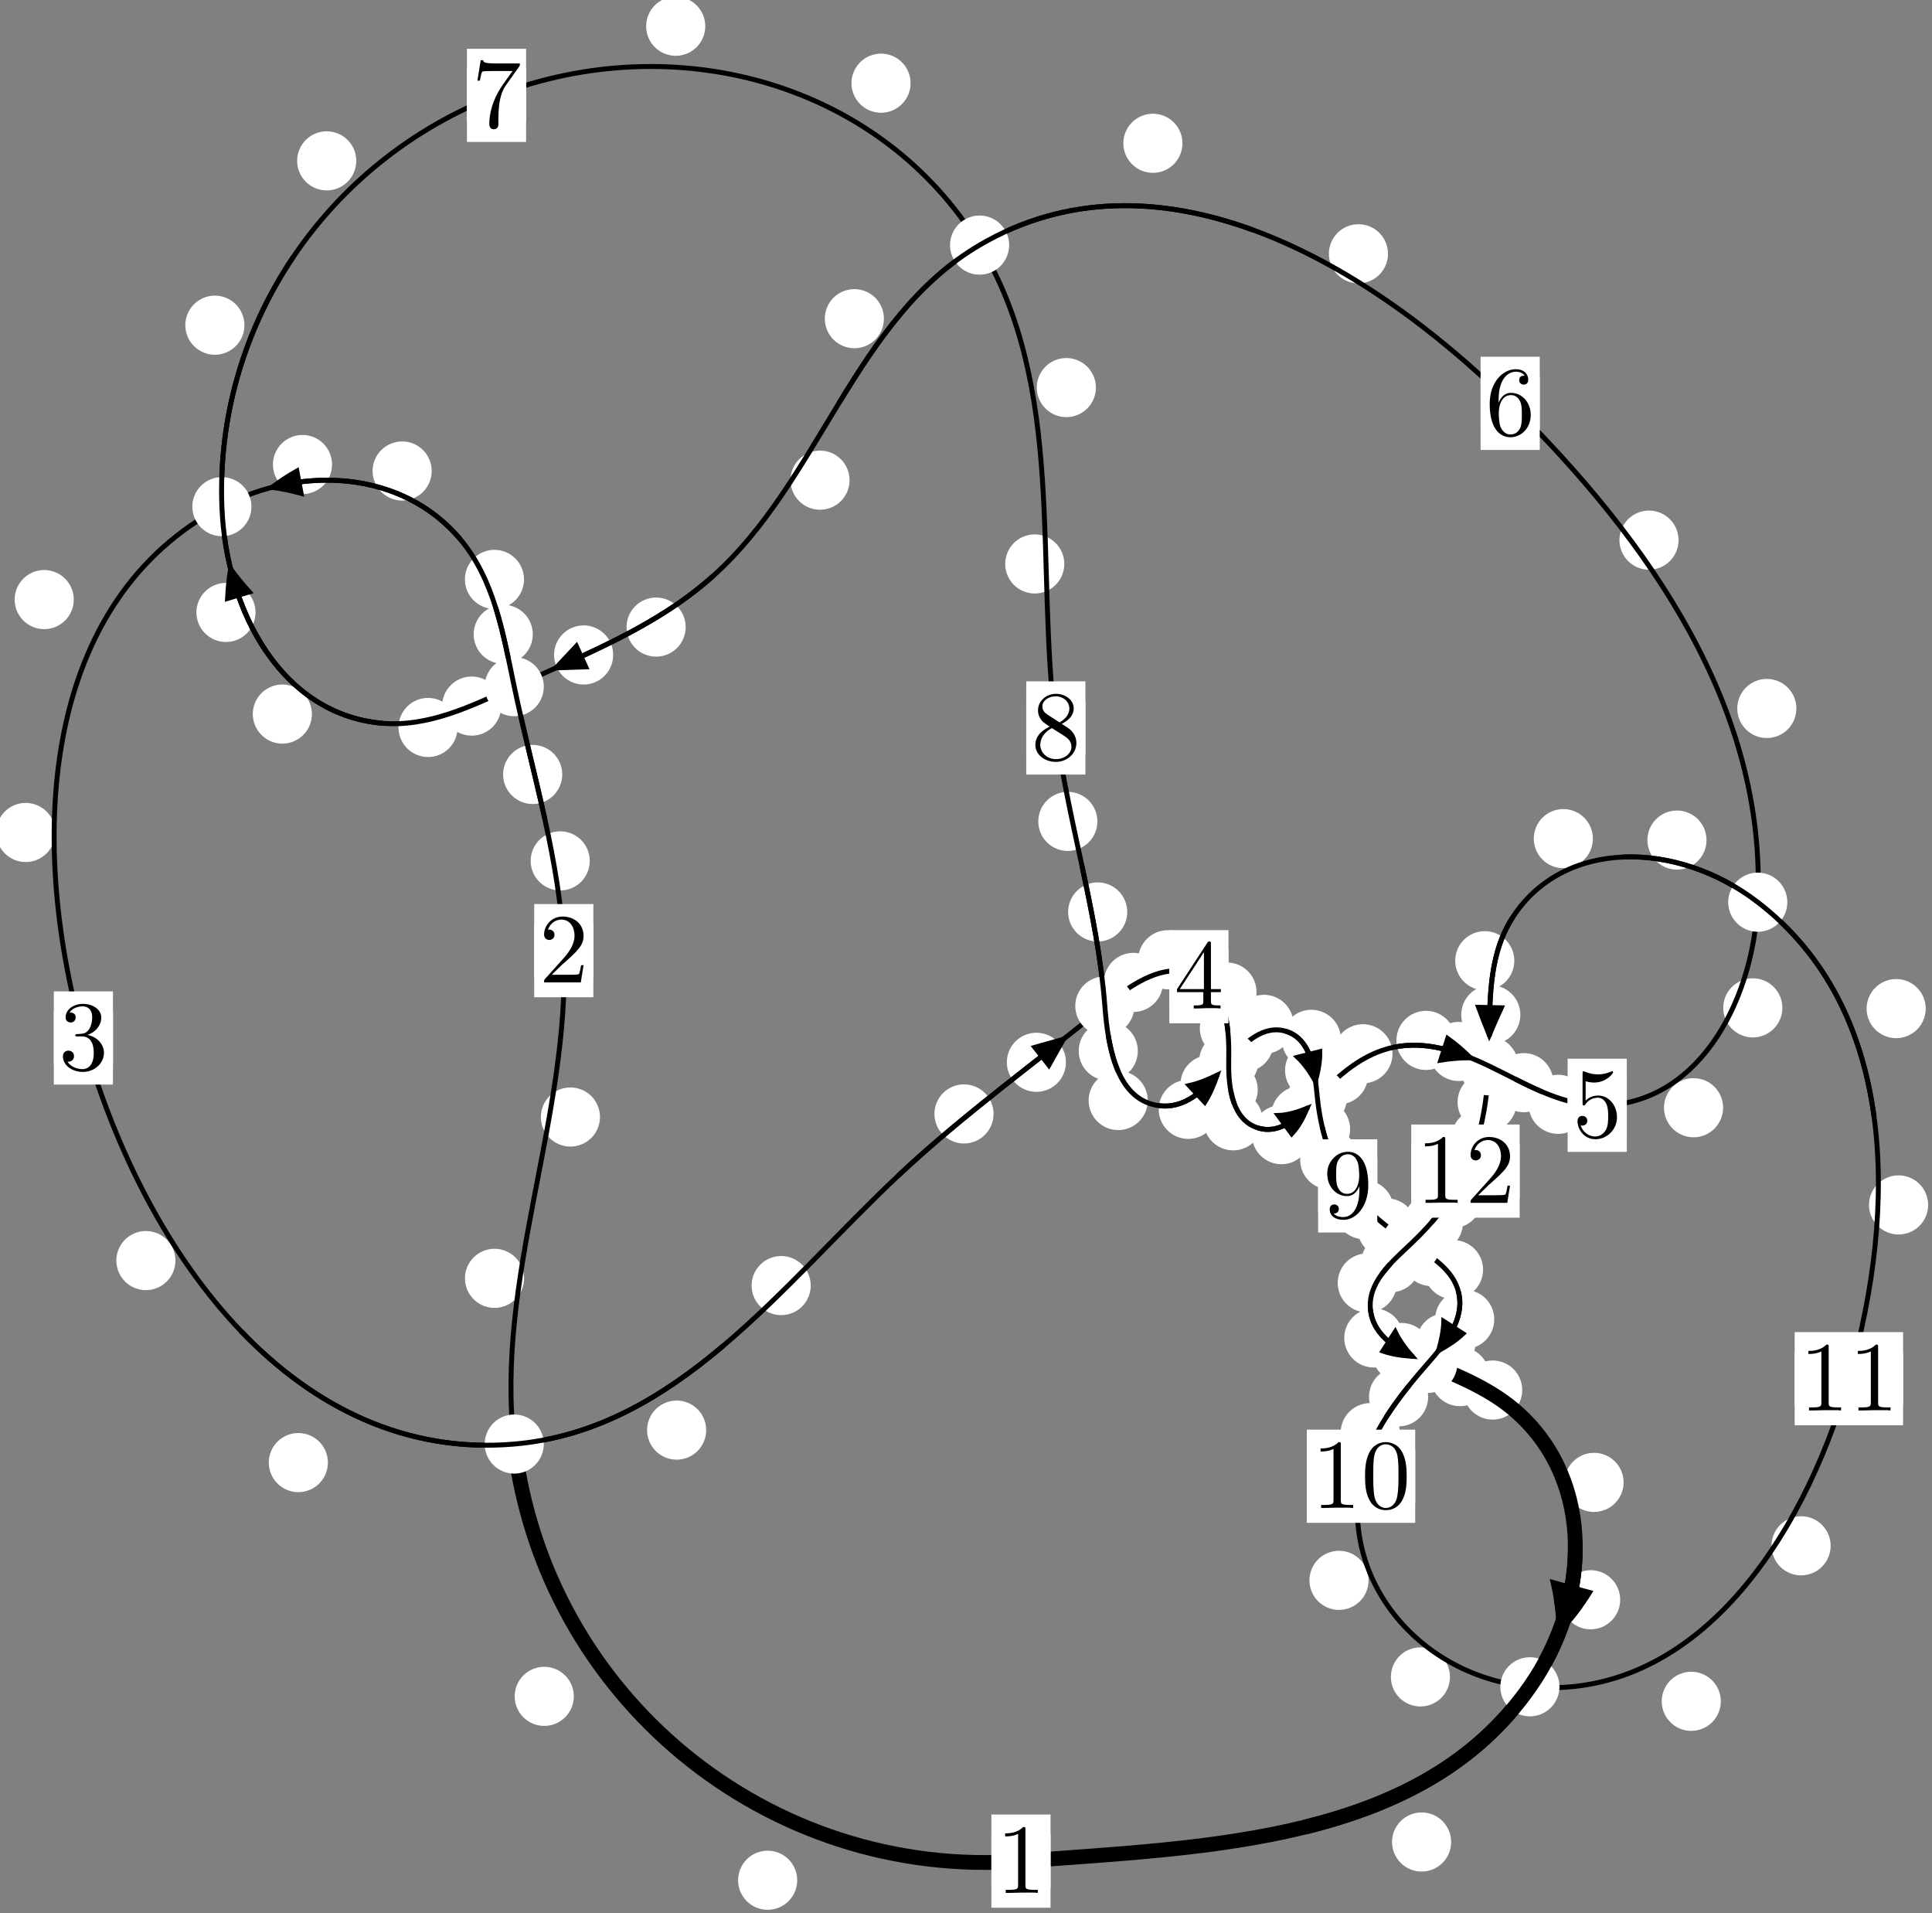<?xml version="1.0"?>
<!-- Created by MetaPost 1.999 on 2021.07.05:2357 -->
<svg version="1.1" xmlns="http://www.w3.org/2000/svg" xmlns:xlink="http://www.w3.org/1999/xlink" width="195.366" height="193.424" viewBox="0 0 195.366 193.424">
<rect x="0" y="0" width="195.366" height="193.424" fill="#808080" stroke="none"/>
<!-- Original BoundingBox: -52.391296 -47.088516 142.974777 146.335724 -->
  <defs>
    <g transform="scale(0.01,0.01)" id="GLYPHcmr10_48">
      <path style="fill-rule: evenodd;" d="M460 -320C460 -400,455 -480,420 -554C374 -650,292 -666,250 -666C190 -666,117 -640,76 -547C44 -478,39 -400,39 -320C39 -245,43 -155,84 -79C127 2,200 22,249 22C303 22,379 1,423 -94C455 -163,460 -241,460 -320M249 -0C210 -0,151 -25,133 -121C122 -181,122 -273,122 -332C122 -396,122 -462,130 -516C149 -635,224 -644,249 -644C282 -644,348 -626,367 -527C377 -471,377 -395,377 -332C377 -257,377 -189,366 -125C351 -30,294 -0,249 -0"></path>
    </g>
    <g transform="scale(0.01,0.01)" id="GLYPHcmr10_49">
      <path style="fill-rule: evenodd;" d="M294 -640C294 -664,294 -666,271 -666C209 -602,121 -602,89 -602L89 -571C109 -571,168 -571,220 -597L220 -79C220 -43,217 -31,127 -31L95 -31L95 -0L257 -0L130 -3L217 -3L257 -3L297 -3L384 -3L419 -0L419 -31L387 -31C297 -31,294 -42,294 -79"></path>
    </g>
    <g transform="scale(0.01,0.01)" id="GLYPHcmr10_50">
      <path style="fill-rule: evenodd;" d="M127 -77L233 -180C389 -318,449 -372,449 -472C449 -586,359 -666,237 -666C124 -666,50 -574,50 -485C50 -429,100 -429,103 -429C120 -429,155 -441,155 -482C155 -508,137 -534,102 -534C94 -534,92 -534,89 -533C112 -598,166 -635,224 -635C315 -635,358 -554,358 -472C358 -392,308 -313,253 -251L61 -37C50 -26,50 -24,50 -0L421 -0L449 -174L424 -174C419 -144,412 -100,402 -85C395 -77,329 -77,307 -77"></path>
    </g>
    <g transform="scale(0.01,0.01)" id="GLYPHcmr10_51">
      <path style="fill-rule: evenodd;" d="M290 -352C372 -379,430 -449,430 -528C430 -610,342 -666,246 -666C145 -666,69 -606,69 -530C69 -497,91 -478,120 -478C151 -478,171 -500,171 -529C171 -579,124 -579,109 -579C140 -628,206 -641,242 -641C283 -641,338 -619,338 -529C338 -517,336 -459,310 -415C280 -367,246 -364,221 -363C213 -362,189 -360,182 -360C174 -359,167 -358,167 -348C167 -337,174 -337,191 -337L235 -337C317 -337,354 -269,354 -171C354 -35,285 -6,241 -6C198 -6,123 -23,88 -82C123 -77,154 -99,154 -137C154 -173,127 -193,98 -193C74 -193,42 -179,42 -135C42 -44,135 22,244 22C366 22,457 -69,457 -171C457 -253,394 -331,290 -352"></path>
    </g>
    <g transform="scale(0.01,0.01)" id="GLYPHcmr10_52">
      <path style="fill-rule: evenodd;" d="M294 -165L294 -78C294 -42,292 -31,218 -31L197 -31L197 -0L332 -0L238 -3L290 -3L332 -3L374 -3L427 -3L468 -0L468 -31L447 -31C373 -31,371 -42,371 -78L371 -165L471 -165L471 -196L371 -196L371 -651C371 -671,371 -677,355 -677C346 -677,343 -677,335 -665L28 -196L28 -165M300 -196L56 -196L300 -569"></path>
    </g>
    <g transform="scale(0.01,0.01)" id="GLYPHcmr10_53">
      <path style="fill-rule: evenodd;" d="M449 -201C449 -320,367 -420,259 -420C211 -420,168 -404,132 -369L132 -564C152 -558,185 -551,217 -551C340 -551,410 -642,410 -655C410 -661,407 -666,400 -666C399 -666,397 -666,392 -663C372 -654,323 -634,256 -634C216 -634,170 -641,123 -662C115 -665,113 -665,111 -665C101 -665,101 -657,101 -641L101 -345C101 -327,101 -319,115 -319C122 -319,124 -322,128 -328C139 -344,176 -398,257 -398C309 -398,334 -352,342 -334C358 -297,360 -258,360 -208C360 -173,360 -113,336 -71C312 -32,275 -6,229 -6C156 -6,99 -59,82 -118C85 -117,88 -116,99 -116C132 -116,149 -141,149 -165C149 -189,132 -214,99 -214C85 -214,50 -207,50 -161C50 -75,119 22,231 22C347 22,449 -74,449 -201"></path>
    </g>
    <g transform="scale(0.01,0.01)" id="GLYPHcmr10_54">
      <path style="fill-rule: evenodd;" d="M132 -328L132 -352C132 -605,256 -641,307 -641C331 -641,373 -635,395 -601C380 -601,340 -601,340 -556C340 -525,364 -510,386 -510C402 -510,432 -519,432 -558C432 -618,388 -666,305 -666C177 -666,42 -537,42 -316C42 -49,158 22,251 22C362 22,457 -72,457 -204C457 -331,368 -427,257 -427C189 -427,152 -376,132 -328M251 -6C188 -6,158 -66,152 -81C134 -128,134 -208,134 -226C134 -304,166 -404,256 -404C272 -404,318 -404,349 -342C367 -305,367 -254,367 -205C367 -157,367 -107,350 -71C320 -11,274 -6,251 -6"></path>
    </g>
    <g transform="scale(0.01,0.01)" id="GLYPHcmr10_55">
      <path style="fill-rule: evenodd;" d="M476 -609C485 -621,485 -623,485 -644L242 -644C120 -644,118 -657,114 -676L89 -676L56 -470L81 -470C84 -486,93 -549,106 -561C113 -567,191 -567,204 -567L411 -567C400 -551,321 -442,299 -409C209 -274,176 -135,176 -33C176 -23,176 22,222 22C268 22,268 -23,268 -33L268 -84C268 -139,271 -194,279 -248C283 -271,297 -357,341 -419"></path>
    </g>
    <g transform="scale(0.01,0.01)" id="GLYPHcmr10_56">
      <path style="fill-rule: evenodd;" d="M163 -457C117 -487,113 -521,113 -538C113 -599,178 -641,249 -641C322 -641,386 -589,386 -517C386 -460,347 -412,287 -377M309 -362C381 -399,430 -451,430 -517C430 -609,341 -666,250 -666C150 -666,69 -592,69 -499C69 -481,71 -436,113 -389C124 -377,161 -352,186 -335C128 -306,42 -250,42 -151C42 -45,144 22,249 22C362 22,457 -61,457 -168C457 -204,446 -249,408 -291C389 -312,373 -322,309 -362M209 -320L332 -242C360 -223,407 -193,407 -132C407 -58,332 -6,250 -6C164 -6,92 -68,92 -151C92 -209,124 -273,209 -320"></path>
    </g>
    <g transform="scale(0.01,0.01)" id="GLYPHcmr10_57">
      <path style="fill-rule: evenodd;" d="M367 -318L367 -286C367 -52,263 -6,205 -6C188 -6,134 -8,107 -42C151 -42,159 -71,159 -88C159 -119,135 -134,113 -134C97 -134,67 -125,67 -86C67 -19,121 22,206 22C335 22,457 -114,457 -329C457 -598,342 -666,253 -666C198 -666,149 -648,106 -603C65 -558,42 -516,42 -441C42 -316,130 -218,242 -218C303 -218,344 -260,367 -318M243 -241C227 -241,181 -241,150 -304C132 -341,132 -391,132 -440C132 -494,132 -541,153 -578C180 -628,218 -641,253 -641C299 -641,332 -607,349 -562C361 -530,365 -467,365 -421C365 -338,331 -241,243 -241"></path>
    </g>
  </defs>
  <path d="M80.615 190.1C80.615 189.307,80.3 188.547,79.74 187.986C79.179 187.426,78.419 187.111,77.626 187.111C76.834 187.111,76.074 187.426,75.513 187.986C74.953 188.547,74.638 189.307,74.638 190.1C74.638 190.892,74.953 191.653,75.513 192.213C76.074 192.774,76.834 193.089,77.626 193.089C78.419 193.089,79.179 192.774,79.74 192.213C80.3 191.653,80.615 190.892,80.615 190.1Z" style="fill: rgb(100%,100%,100%);stroke: none;"></path>
  <path d="M106.231 188.169C106.231 187.376,105.917 186.616,105.356 186.055C104.796 185.495,104.035 185.18,103.243 185.18C102.45 185.18,101.69 185.495,101.129 186.055C100.569 186.616,100.254 187.376,100.254 188.169C100.254 188.961,100.569 189.721,101.129 190.282C101.69 190.842,102.45 191.157,103.243 191.157C104.035 191.157,104.796 190.842,105.356 190.282C105.917 189.721,106.231 188.961,106.231 188.169Z" style="fill: rgb(100%,100%,100%);stroke: none;"></path>
  <path d="M52.995 129.245C52.995 128.452,52.68 127.692,52.12 127.132C51.559 126.571,50.799 126.256,50.006 126.256C49.214 126.256,48.454 126.571,47.893 127.132C47.333 127.692,47.018 128.452,47.018 129.245C47.018 130.038,47.333 130.798,47.893 131.358C48.454 131.919,49.214 132.234,50.006 132.234C50.799 132.234,51.559 131.919,52.12 131.358C52.68 130.798,52.995 130.038,52.995 129.245Z" style="fill: rgb(100%,100%,100%);stroke: none;"></path>
  <path d="M58.024 171.509C58.024 170.716,57.709 169.956,57.148 169.396C56.588 168.835,55.828 168.52,55.035 168.52C54.242 168.52,53.482 168.835,52.922 169.396C52.361 169.956,52.046 170.716,52.046 171.509C52.046 172.302,52.361 173.062,52.922 173.622C53.482 174.183,54.242 174.498,55.035 174.498C55.828 174.498,56.588 174.183,57.148 173.622C57.709 173.062,58.024 172.302,58.024 171.509Z" style="fill: rgb(100%,100%,100%);stroke: none;"></path>
  <path d="M59.638 87.04C59.638 86.247,59.323 85.487,58.763 84.926C58.202 84.366,57.442 84.051,56.649 84.051C55.857 84.051,55.097 84.366,54.536 84.926C53.976 85.487,53.661 86.247,53.661 87.04C53.661 87.832,53.976 88.593,54.536 89.153C55.097 89.714,55.857 90.029,56.649 90.029C57.442 90.029,58.202 89.714,58.763 89.153C59.323 88.593,59.638 87.832,59.638 87.04Z" style="fill: rgb(100%,100%,100%);stroke: none;"></path>
  <path d="M60.67 112.935C60.67 112.143,60.355 111.383,59.795 110.822C59.234 110.262,58.474 109.947,57.682 109.947C56.889 109.947,56.129 110.262,55.568 110.822C55.008 111.383,54.693 112.143,54.693 112.935C54.693 113.728,55.008 114.488,55.568 115.049C56.129 115.609,56.889 115.924,57.682 115.924C58.474 115.924,59.234 115.609,59.795 115.049C60.355 114.488,60.67 113.728,60.67 112.935Z" style="fill: rgb(100%,100%,100%);stroke: none;"></path>
  <path d="M53.876 64.13C53.876 63.337,53.562 62.577,53.001 62.017C52.441 61.456,51.68 61.141,50.888 61.141C50.095 61.141,49.335 61.456,48.774 62.017C48.214 62.577,47.899 63.337,47.899 64.13C47.899 64.923,48.214 65.683,48.774 66.243C49.335 66.804,50.095 67.119,50.888 67.119C51.68 67.119,52.441 66.804,53.001 66.243C53.562 65.683,53.876 64.923,53.876 64.13Z" style="fill: rgb(100%,100%,100%);stroke: none;"></path>
  <path d="M56.854 78.302C56.854 77.509,56.539 76.749,55.978 76.188C55.418 75.628,54.658 75.313,53.865 75.313C53.072 75.313,52.312 75.628,51.752 76.188C51.191 76.749,50.876 77.509,50.876 78.302C50.876 79.094,51.191 79.855,51.752 80.415C52.312 80.976,53.072 81.291,53.865 81.291C54.658 81.291,55.418 80.976,55.978 80.415C56.539 79.855,56.854 79.094,56.854 78.302Z" style="fill: rgb(100%,100%,100%);stroke: none;"></path>
  <path d="M43.654 47.62C43.654 46.827,43.339 46.067,42.779 45.506C42.218 44.946,41.458 44.631,40.665 44.631C39.873 44.631,39.112 44.946,38.552 45.506C37.991 46.067,37.676 46.827,37.676 47.62C37.676 48.412,37.991 49.173,38.552 49.733C39.112 50.294,39.873 50.609,40.665 50.609C41.458 50.609,42.218 50.294,42.779 49.733C43.339 49.173,43.654 48.412,43.654 47.62Z" style="fill: rgb(100%,100%,100%);stroke: none;"></path>
  <path d="M52.988 58.578C52.988 57.786,52.673 57.026,52.113 56.465C51.552 55.905,50.792 55.59,49.999 55.59C49.207 55.59,48.446 55.905,47.886 56.465C47.325 57.026,47.011 57.786,47.011 58.578C47.011 59.371,47.325 60.131,47.886 60.692C48.446 61.252,49.207 61.567,49.999 61.567C50.792 61.567,51.552 61.252,52.113 60.692C52.673 60.131,52.988 59.371,52.988 58.578Z" style="fill: rgb(100%,100%,100%);stroke: none;"></path>
  <path d="M7.459 60.621C7.459 59.828,7.144 59.068,6.584 58.508C6.023 57.947,5.263 57.632,4.47 57.632C3.678 57.632,2.918 57.947,2.357 58.508C1.797 59.068,1.482 59.828,1.482 60.621C1.482 61.414,1.797 62.174,2.357 62.734C2.918 63.295,3.678 63.61,4.47 63.61C5.263 63.61,6.023 63.295,6.584 62.734C7.144 62.174,7.459 61.414,7.459 60.621Z" style="fill: rgb(100%,100%,100%);stroke: none;"></path>
  <path d="M33.577 46.964C33.577 46.172,33.262 45.412,32.702 44.851C32.142 44.291,31.381 43.976,30.589 43.976C29.796 43.976,29.036 44.291,28.475 44.851C27.915 45.412,27.6 46.172,27.6 46.964C27.6 47.757,27.915 48.517,28.475 49.078C29.036 49.638,29.796 49.953,30.589 49.953C31.381 49.953,32.142 49.638,32.702 49.078C33.262 48.517,33.577 47.757,33.577 46.964Z" style="fill: rgb(100%,100%,100%);stroke: none;"></path>
  <path d="M17.742 127.449C17.742 126.656,17.427 125.896,16.867 125.336C16.306 124.775,15.546 124.46,14.754 124.46C13.961 124.46,13.201 124.775,12.64 125.336C12.08 125.896,11.765 126.656,11.765 127.449C11.765 128.242,12.08 129.002,12.64 129.562C13.201 130.123,13.961 130.438,14.754 130.438C15.546 130.438,16.306 130.123,16.867 129.562C17.427 129.002,17.742 128.242,17.742 127.449Z" style="fill: rgb(100%,100%,100%);stroke: none;"></path>
  <path d="M5.586 84.167C5.586 83.374,5.271 82.614,4.711 82.054C4.15 81.493,3.39 81.178,2.597 81.178C1.805 81.178,1.045 81.493,0.484 82.054C-0.076 82.614,-0.391 83.374,-0.391 84.167C-0.391 84.96,-0.076 85.72,0.484 86.28C1.045 86.841,1.805 87.156,2.597 87.156C3.39 87.156,4.15 86.841,4.711 86.28C5.271 85.72,5.586 84.96,5.586 84.167Z" style="fill: rgb(100%,100%,100%);stroke: none;"></path>
  <path d="M71.411 144.59C71.411 143.798,71.096 143.038,70.536 142.477C69.975 141.917,69.215 141.602,68.423 141.602C67.63 141.602,66.87 141.917,66.309 142.477C65.749 143.038,65.434 143.798,65.434 144.59C65.434 145.383,65.749 146.143,66.309 146.704C66.87 147.264,67.63 147.579,68.423 147.579C69.215 147.579,69.975 147.264,70.536 146.704C71.096 146.143,71.411 145.383,71.411 144.59Z" style="fill: rgb(100%,100%,100%);stroke: none;"></path>
  <path d="M33.157 147.874C33.157 147.081,32.842 146.321,32.282 145.76C31.721 145.2,30.961 144.885,30.168 144.885C29.376 144.885,28.615 145.2,28.055 145.76C27.494 146.321,27.18 147.081,27.18 147.874C27.18 148.666,27.494 149.427,28.055 149.987C28.615 150.548,29.376 150.863,30.168 150.863C30.961 150.863,31.721 150.548,32.282 149.987C32.842 149.427,33.157 148.666,33.157 147.874Z" style="fill: rgb(100%,100%,100%);stroke: none;"></path>
  <path d="M100.469 112.622C100.469 111.829,100.154 111.069,99.594 110.509C99.033 109.948,98.273 109.633,97.48 109.633C96.688 109.633,95.928 109.948,95.367 110.509C94.807 111.069,94.492 111.829,94.492 112.622C94.492 113.415,94.807 114.175,95.367 114.735C95.928 115.296,96.688 115.611,97.48 115.611C98.273 115.611,99.033 115.296,99.594 114.735C100.154 114.175,100.469 113.415,100.469 112.622Z" style="fill: rgb(100%,100%,100%);stroke: none;"></path>
  <path d="M81.981 129.977C81.981 129.185,81.666 128.424,81.105 127.864C80.545 127.304,79.785 126.989,78.992 126.989C78.199 126.989,77.439 127.304,76.879 127.864C76.318 128.424,76.003 129.185,76.003 129.977C76.003 130.77,76.318 131.53,76.879 132.091C77.439 132.651,78.199 132.966,78.992 132.966C79.785 132.966,80.545 132.651,81.105 132.091C81.666 131.53,81.981 130.77,81.981 129.977Z" style="fill: rgb(100%,100%,100%);stroke: none;"></path>
  <path d="M117.604 99.323C117.604 98.531,117.29 97.771,116.729 97.21C116.169 96.65,115.408 96.335,114.616 96.335C113.823 96.335,113.063 96.65,112.502 97.21C111.942 97.771,111.627 98.531,111.627 99.323C111.627 100.116,111.942 100.876,112.502 101.437C113.063 101.997,113.823 102.312,114.616 102.312C115.408 102.312,116.169 101.997,116.729 101.437C117.29 100.876,117.604 100.116,117.604 99.323Z" style="fill: rgb(100%,100%,100%);stroke: none;"></path>
  <path d="M107.79 107.402C107.79 106.61,107.475 105.85,106.915 105.289C106.354 104.729,105.594 104.414,104.801 104.414C104.009 104.414,103.248 104.729,102.688 105.289C102.127 105.85,101.813 106.61,101.813 107.402C101.813 108.195,102.127 108.955,102.688 109.516C103.248 110.076,104.009 110.391,104.801 110.391C105.594 110.391,106.354 110.076,106.915 109.516C107.475 108.955,107.79 108.195,107.79 107.402Z" style="fill: rgb(100%,100%,100%);stroke: none;"></path>
  <path d="M127.063 100.302C127.063 99.509,126.748 98.749,126.187 98.188C125.627 97.628,124.867 97.313,124.074 97.313C123.281 97.313,122.521 97.628,121.961 98.188C121.4 98.749,121.085 99.509,121.085 100.302C121.085 101.094,121.4 101.854,121.961 102.415C122.521 102.975,123.281 103.29,124.074 103.29C124.867 103.29,125.627 102.975,126.187 102.415C126.748 101.854,127.063 101.094,127.063 100.302Z" style="fill: rgb(100%,100%,100%);stroke: none;"></path>
  <path d="M121.078 97.035C121.078 96.242,120.763 95.482,120.202 94.921C119.642 94.361,118.882 94.046,118.089 94.046C117.296 94.046,116.536 94.361,115.976 94.921C115.415 95.482,115.1 96.242,115.1 97.035C115.1 97.827,115.415 98.587,115.976 99.148C116.536 99.708,117.296 100.023,118.089 100.023C118.882 100.023,119.642 99.708,120.202 99.148C120.763 98.587,121.078 97.827,121.078 97.035Z" style="fill: rgb(100%,100%,100%);stroke: none;"></path>
  <path d="M127.183 110.178C127.183 109.385,126.868 108.625,126.307 108.065C125.747 107.504,124.987 107.189,124.194 107.189C123.401 107.189,122.641 107.504,122.081 108.065C121.52 108.625,121.205 109.385,121.205 110.178C121.205 110.971,121.52 111.731,122.081 112.291C122.641 112.852,123.401 113.167,124.194 113.167C124.987 113.167,125.747 112.852,126.307 112.291C126.868 111.731,127.183 110.971,127.183 110.178Z" style="fill: rgb(100%,100%,100%);stroke: none;"></path>
  <path d="M127.303 103.971C127.303 103.178,126.988 102.418,126.428 101.858C125.867 101.297,125.107 100.982,124.315 100.982C123.522 100.982,122.762 101.297,122.201 101.858C121.641 102.418,121.326 103.178,121.326 103.971C121.326 104.764,121.641 105.524,122.201 106.084C122.762 106.645,123.522 106.96,124.315 106.96C125.107 106.96,125.867 106.645,126.428 106.084C126.988 105.524,127.303 104.764,127.303 103.971Z" style="fill: rgb(100%,100%,100%);stroke: none;"></path>
  <path d="M132.566 114.72C132.566 113.927,132.251 113.167,131.691 112.606C131.13 112.046,130.37 111.731,129.577 111.731C128.785 111.731,128.025 112.046,127.464 112.606C126.904 113.167,126.589 113.927,126.589 114.72C126.589 115.512,126.904 116.273,127.464 116.833C128.025 117.393,128.785 117.708,129.577 117.708C130.37 117.708,131.13 117.393,131.691 116.833C132.251 116.273,132.566 115.512,132.566 114.72Z" style="fill: rgb(100%,100%,100%);stroke: none;"></path>
  <path d="M127.687 113.319C127.687 112.526,127.372 111.766,126.812 111.206C126.251 110.645,125.491 110.33,124.698 110.33C123.906 110.33,123.146 110.645,122.585 111.206C122.025 111.766,121.71 112.526,121.71 113.319C121.71 114.112,122.025 114.872,122.585 115.432C123.146 115.993,123.906 116.308,124.698 116.308C125.491 116.308,126.251 115.993,126.812 115.432C127.372 114.872,127.687 114.112,127.687 113.319Z" style="fill: rgb(100%,100%,100%);stroke: none;"></path>
  <path d="M138.348 108.672C138.348 107.88,138.033 107.12,137.473 106.559C136.912 105.999,136.152 105.684,135.36 105.684C134.567 105.684,133.807 105.999,133.246 106.559C132.686 107.12,132.371 107.88,132.371 108.672C132.371 109.465,132.686 110.225,133.246 110.786C133.807 111.346,134.567 111.661,135.36 111.661C136.152 111.661,136.912 111.346,137.473 110.786C138.033 110.225,138.348 109.465,138.348 108.672Z" style="fill: rgb(100%,100%,100%);stroke: none;"></path>
  <path d="M134.522 112.79C134.522 111.997,134.207 111.237,133.647 110.676C133.087 110.116,132.326 109.801,131.534 109.801C130.741 109.801,129.981 110.116,129.42 110.676C128.86 111.237,128.545 111.997,128.545 112.79C128.545 113.582,128.86 114.342,129.42 114.903C129.981 115.463,130.741 115.778,131.534 115.778C132.326 115.778,133.087 115.463,133.647 114.903C134.207 114.342,134.522 113.582,134.522 112.79Z" style="fill: rgb(100%,100%,100%);stroke: none;"></path>
  <path d="M147.185 105.189C147.185 104.396,146.87 103.636,146.31 103.076C145.749 102.515,144.989 102.2,144.196 102.2C143.404 102.2,142.643 102.515,142.083 103.076C141.523 103.636,141.208 104.396,141.208 105.189C141.208 105.982,141.523 106.742,142.083 107.302C142.643 107.863,143.404 108.178,144.196 108.178C144.989 108.178,145.749 107.863,146.31 107.302C146.87 106.742,147.185 105.982,147.185 105.189Z" style="fill: rgb(100%,100%,100%);stroke: none;"></path>
  <path d="M140.81 106.54C140.81 105.748,140.495 104.988,139.934 104.427C139.374 103.867,138.614 103.552,137.821 103.552C137.028 103.552,136.268 103.867,135.708 104.427C135.147 104.988,134.832 105.748,134.832 106.54C134.832 107.333,135.147 108.093,135.708 108.654C136.268 109.214,137.028 109.529,137.821 109.529C138.614 109.529,139.374 109.214,139.934 108.654C140.495 108.093,140.81 107.333,140.81 106.54Z" style="fill: rgb(100%,100%,100%);stroke: none;"></path>
  <path d="M157.078 109.462C157.078 108.669,156.763 107.909,156.203 107.349C155.643 106.788,154.882 106.473,154.09 106.473C153.297 106.473,152.537 106.788,151.976 107.349C151.416 107.909,151.101 108.669,151.101 109.462C151.101 110.255,151.416 111.015,151.976 111.575C152.537 112.136,153.297 112.451,154.09 112.451C154.882 112.451,155.643 112.136,156.203 111.575C156.763 111.015,157.078 110.255,157.078 109.462Z" style="fill: rgb(100%,100%,100%);stroke: none;"></path>
  <path d="M150.49 106.308C150.49 105.515,150.175 104.755,149.614 104.194C149.054 103.634,148.294 103.319,147.501 103.319C146.708 103.319,145.948 103.634,145.388 104.194C144.827 104.755,144.512 105.515,144.512 106.308C144.512 107.1,144.827 107.861,145.388 108.421C145.948 108.981,146.708 109.296,147.501 109.296C148.294 109.296,149.054 108.981,149.614 108.421C150.175 107.861,150.49 107.1,150.49 106.308Z" style="fill: rgb(100%,100%,100%);stroke: none;"></path>
  <path d="M174.243 111.996C174.243 111.204,173.928 110.443,173.368 109.883C172.807 109.322,172.047 109.007,171.255 109.007C170.462 109.007,169.702 109.322,169.141 109.883C168.581 110.443,168.266 111.204,168.266 111.996C168.266 112.789,168.581 113.549,169.141 114.11C169.702 114.67,170.462 114.985,171.255 114.985C172.047 114.985,172.807 114.67,173.368 114.11C173.928 113.549,174.243 112.789,174.243 111.996Z" style="fill: rgb(100%,100%,100%);stroke: none;"></path>
  <path d="M160.544 111.652C160.544 110.86,160.23 110.1,159.669 109.539C159.109 108.979,158.348 108.664,157.556 108.664C156.763 108.664,156.003 108.979,155.442 109.539C154.882 110.1,154.567 110.86,154.567 111.652C154.567 112.445,154.882 113.205,155.442 113.766C156.003 114.326,156.763 114.641,157.556 114.641C158.348 114.641,159.109 114.326,159.669 113.766C160.23 113.205,160.544 112.445,160.544 111.652Z" style="fill: rgb(100%,100%,100%);stroke: none;"></path>
  <path d="M181.652 71.63C181.652 70.837,181.337 70.077,180.777 69.516C180.216 68.956,179.456 68.641,178.664 68.641C177.871 68.641,177.111 68.956,176.55 69.516C175.99 70.077,175.675 70.837,175.675 71.63C175.675 72.423,175.99 73.183,176.55 73.743C177.111 74.304,177.871 74.619,178.664 74.619C179.456 74.619,180.216 74.304,180.777 73.743C181.337 73.183,181.652 72.423,181.652 71.63Z" style="fill: rgb(100%,100%,100%);stroke: none;"></path>
  <path d="M180.236 101.899C180.236 101.106,179.921 100.346,179.36 99.786C178.8 99.225,178.04 98.91,177.247 98.91C176.454 98.91,175.694 99.225,175.134 99.786C174.573 100.346,174.258 101.106,174.258 101.899C174.258 102.692,174.573 103.452,175.134 104.012C175.694 104.573,176.454 104.888,177.247 104.888C178.04 104.888,178.8 104.573,179.36 104.012C179.921 103.452,180.236 102.692,180.236 101.899Z" style="fill: rgb(100%,100%,100%);stroke: none;"></path>
  <path d="M140.355 25.659C140.355 24.866,140.04 24.106,139.48 23.546C138.92 22.985,138.159 22.67,137.367 22.67C136.574 22.67,135.814 22.985,135.253 23.546C134.693 24.106,134.378 24.866,134.378 25.659C134.378 26.452,134.693 27.212,135.253 27.772C135.814 28.333,136.574 28.648,137.367 28.648C138.159 28.648,138.92 28.333,139.48 27.772C140.04 27.212,140.355 26.452,140.355 25.659Z" style="fill: rgb(100%,100%,100%);stroke: none;"></path>
  <path d="M169.737 54.61C169.737 53.818,169.422 53.057,168.861 52.497C168.301 51.936,167.541 51.621,166.748 51.621C165.955 51.621,165.195 51.936,164.635 52.497C164.074 53.057,163.759 53.818,163.759 54.61C163.759 55.403,164.074 56.163,164.635 56.724C165.195 57.284,165.955 57.599,166.748 57.599C167.541 57.599,168.301 57.284,168.861 56.724C169.422 56.163,169.737 55.403,169.737 54.61Z" style="fill: rgb(100%,100%,100%);stroke: none;"></path>
  <path d="M89.382 32.22C89.382 31.427,89.067 30.667,88.507 30.106C87.946 29.546,87.186 29.231,86.393 29.231C85.601 29.231,84.841 29.546,84.28 30.106C83.72 30.667,83.405 31.427,83.405 32.22C83.405 33.012,83.72 33.773,84.28 34.333C84.841 34.894,85.601 35.208,86.393 35.208C87.186 35.208,87.946 34.894,88.507 34.333C89.067 33.773,89.382 33.012,89.382 32.22Z" style="fill: rgb(100%,100%,100%);stroke: none;"></path>
  <path d="M119.571 14.487C119.571 13.694,119.257 12.934,118.696 12.374C118.136 11.813,117.375 11.498,116.583 11.498C115.79 11.498,115.03 11.813,114.469 12.374C113.909 12.934,113.594 13.694,113.594 14.487C113.594 15.28,113.909 16.04,114.469 16.6C115.03 17.161,115.79 17.476,116.583 17.476C117.375 17.476,118.136 17.161,118.696 16.6C119.257 16.04,119.571 15.28,119.571 14.487Z" style="fill: rgb(100%,100%,100%);stroke: none;"></path>
  <path d="M69.336 63.401C69.336 62.609,69.021 61.848,68.46 61.288C67.9 60.728,67.14 60.413,66.347 60.413C65.554 60.413,64.794 60.728,64.234 61.288C63.673 61.848,63.358 62.609,63.358 63.401C63.358 64.194,63.673 64.954,64.234 65.515C64.794 66.075,65.554 66.39,66.347 66.39C67.14 66.39,67.9 66.075,68.46 65.515C69.021 64.954,69.336 64.194,69.336 63.401Z" style="fill: rgb(100%,100%,100%);stroke: none;"></path>
  <path d="M85.91 48.548C85.91 47.755,85.595 46.995,85.035 46.435C84.474 45.874,83.714 45.559,82.922 45.559C82.129 45.559,81.369 45.874,80.808 46.435C80.248 46.995,79.933 47.755,79.933 48.548C79.933 49.341,80.248 50.101,80.808 50.661C81.369 51.222,82.129 51.537,82.922 51.537C83.714 51.537,84.474 51.222,85.035 50.661C85.595 50.101,85.91 49.341,85.91 48.548Z" style="fill: rgb(100%,100%,100%);stroke: none;"></path>
  <path d="M50.687 71.389C50.687 70.596,50.372 69.836,49.811 69.276C49.251 68.715,48.491 68.4,47.698 68.4C46.905 68.4,46.145 68.715,45.585 69.276C45.024 69.836,44.709 70.596,44.709 71.389C44.709 72.182,45.024 72.942,45.585 73.502C46.145 74.063,46.905 74.378,47.698 74.378C48.491 74.378,49.251 74.063,49.811 73.502C50.372 72.942,50.687 72.182,50.687 71.389Z" style="fill: rgb(100%,100%,100%);stroke: none;"></path>
  <path d="M62.005 66.219C62.005 65.426,61.69 64.666,61.13 64.106C60.569 63.545,59.809 63.23,59.016 63.23C58.224 63.23,57.464 63.545,56.903 64.106C56.343 64.666,56.028 65.426,56.028 66.219C56.028 67.012,56.343 67.772,56.903 68.332C57.464 68.893,58.224 69.208,59.016 69.208C59.809 69.208,60.569 68.893,61.13 68.332C61.69 67.772,62.005 67.012,62.005 66.219Z" style="fill: rgb(100%,100%,100%);stroke: none;"></path>
  <path d="M31.541 72.194C31.541 71.401,31.226 70.641,30.665 70.08C30.105 69.52,29.345 69.205,28.552 69.205C27.759 69.205,26.999 69.52,26.439 70.08C25.878 70.641,25.563 71.401,25.563 72.194C25.563 72.986,25.878 73.746,26.439 74.307C26.999 74.867,27.759 75.182,28.552 75.182C29.345 75.182,30.105 74.867,30.665 74.307C31.226 73.746,31.541 72.986,31.541 72.194Z" style="fill: rgb(100%,100%,100%);stroke: none;"></path>
  <path d="M46.274 73.551C46.274 72.758,45.959 71.998,45.399 71.437C44.838 70.877,44.078 70.562,43.286 70.562C42.493 70.562,41.733 70.877,41.172 71.437C40.612 71.998,40.297 72.758,40.297 73.551C40.297 74.343,40.612 75.103,41.172 75.664C41.733 76.224,42.493 76.539,43.286 76.539C44.078 76.539,44.838 76.224,45.399 75.664C45.959 75.103,46.274 74.343,46.274 73.551Z" style="fill: rgb(100%,100%,100%);stroke: none;"></path>
  <path d="M24.717 32.878C24.717 32.085,24.402 31.325,23.841 30.765C23.281 30.204,22.521 29.889,21.728 29.889C20.935 29.889,20.175 30.204,19.615 30.765C19.054 31.325,18.739 32.085,18.739 32.878C18.739 33.671,19.054 34.431,19.615 34.991C20.175 35.552,20.935 35.867,21.728 35.867C22.521 35.867,23.281 35.552,23.841 34.991C24.402 34.431,24.717 33.671,24.717 32.878Z" style="fill: rgb(100%,100%,100%);stroke: none;"></path>
  <path d="M25.84 61.921C25.84 61.128,25.525 60.368,24.964 59.807C24.404 59.247,23.644 58.932,22.851 58.932C22.058 58.932,21.298 59.247,20.738 59.807C20.177 60.368,19.862 61.128,19.862 61.921C19.862 62.713,20.177 63.473,20.738 64.034C21.298 64.594,22.058 64.909,22.851 64.909C23.644 64.909,24.404 64.594,24.964 64.034C25.525 63.473,25.84 62.713,25.84 61.921Z" style="fill: rgb(100%,100%,100%);stroke: none;"></path>
  <path d="M71.317 2.653C71.317 1.86,71.002 1.1,70.442 0.54C69.881 -0.021,69.121 -0.336,68.328 -0.336C67.536 -0.336,66.776 -0.021,66.215 0.54C65.655 1.1,65.34 1.86,65.34 2.653C65.34 3.446,65.655 4.206,66.215 4.766C66.776 5.327,67.536 5.642,68.328 5.642C69.121 5.642,69.881 5.327,70.442 4.766C71.002 4.206,71.317 3.446,71.317 2.653Z" style="fill: rgb(100%,100%,100%);stroke: none;"></path>
  <path d="M36.026 16.264C36.026 15.471,35.712 14.711,35.151 14.15C34.591 13.59,33.83 13.275,33.038 13.275C32.245 13.275,31.485 13.59,30.924 14.15C30.364 14.711,30.049 15.471,30.049 16.264C30.049 17.056,30.364 17.817,30.924 18.377C31.485 18.938,32.245 19.252,33.038 19.252C33.83 19.252,34.591 18.938,35.151 18.377C35.712 17.817,36.026 17.056,36.026 16.264Z" style="fill: rgb(100%,100%,100%);stroke: none;"></path>
  <path d="M110.818 39.187C110.818 38.394,110.503 37.634,109.943 37.073C109.382 36.513,108.622 36.198,107.829 36.198C107.037 36.198,106.277 36.513,105.716 37.073C105.156 37.634,104.841 38.394,104.841 39.187C104.841 39.979,105.156 40.74,105.716 41.3C106.277 41.86,107.037 42.175,107.829 42.175C108.622 42.175,109.382 41.86,109.943 41.3C110.503 40.74,110.818 39.979,110.818 39.187Z" style="fill: rgb(100%,100%,100%);stroke: none;"></path>
  <path d="M92.079 8.411C92.079 7.618,91.764 6.858,91.203 6.298C90.643 5.737,89.883 5.422,89.09 5.422C88.297 5.422,87.537 5.737,86.977 6.298C86.416 6.858,86.101 7.618,86.101 8.411C86.101 9.204,86.416 9.964,86.977 10.524C87.537 11.085,88.297 11.4,89.09 11.4C89.883 11.4,90.643 11.085,91.203 10.524C91.764 9.964,92.079 9.204,92.079 8.411Z" style="fill: rgb(100%,100%,100%);stroke: none;"></path>
  <path d="M110.968 83.047C110.968 82.254,110.654 81.494,110.093 80.934C109.533 80.373,108.772 80.058,107.98 80.058C107.187 80.058,106.427 80.373,105.866 80.934C105.306 81.494,104.991 82.254,104.991 83.047C104.991 83.84,105.306 84.6,105.866 85.16C106.427 85.721,107.187 86.036,107.98 86.036C108.772 86.036,109.533 85.721,110.093 85.16C110.654 84.6,110.968 83.84,110.968 83.047Z" style="fill: rgb(100%,100%,100%);stroke: none;"></path>
  <path d="M107.624 57.017C107.624 56.225,107.309 55.465,106.749 54.904C106.188 54.344,105.428 54.029,104.635 54.029C103.843 54.029,103.082 54.344,102.522 54.904C101.962 55.465,101.647 56.225,101.647 57.017C101.647 57.81,101.962 58.57,102.522 59.131C103.082 59.691,103.843 60.006,104.635 60.006C105.428 60.006,106.188 59.691,106.749 59.131C107.309 58.57,107.624 57.81,107.624 57.017Z" style="fill: rgb(100%,100%,100%);stroke: none;"></path>
  <path d="M115.057 106.259C115.057 105.466,114.743 104.706,114.182 104.145C113.622 103.585,112.861 103.27,112.069 103.27C111.276 103.27,110.516 103.585,109.955 104.145C109.395 104.706,109.08 105.466,109.08 106.259C109.08 107.051,109.395 107.812,109.955 108.372C110.516 108.933,111.276 109.248,112.069 109.248C112.861 109.248,113.622 108.933,114.182 108.372C114.743 107.812,115.057 107.051,115.057 106.259Z" style="fill: rgb(100%,100%,100%);stroke: none;"></path>
  <path d="M113.988 92.203C113.988 91.411,113.673 90.65,113.112 90.09C112.552 89.529,111.792 89.214,110.999 89.214C110.206 89.214,109.446 89.529,108.886 90.09C108.325 90.65,108.01 91.411,108.01 92.203C108.01 92.996,108.325 93.756,108.886 94.317C109.446 94.877,110.206 95.192,110.999 95.192C111.792 95.192,112.552 94.877,113.112 94.317C113.673 93.756,113.988 92.996,113.988 92.203Z" style="fill: rgb(100%,100%,100%);stroke: none;"></path>
  <path d="M123.151 112.16C123.151 111.367,122.836 110.607,122.275 110.047C121.715 109.486,120.955 109.171,120.162 109.171C119.369 109.171,118.609 109.486,118.049 110.047C117.488 110.607,117.173 111.367,117.173 112.16C117.173 112.953,117.488 113.713,118.049 114.273C118.609 114.834,119.369 115.149,120.162 115.149C120.955 115.149,121.715 114.834,122.275 114.273C122.836 113.713,123.151 112.953,123.151 112.16Z" style="fill: rgb(100%,100%,100%);stroke: none;"></path>
  <path d="M116.062 111.266C116.062 110.474,115.747 109.714,115.187 109.153C114.626 108.593,113.866 108.278,113.073 108.278C112.281 108.278,111.521 108.593,110.96 109.153C110.4 109.714,110.085 110.474,110.085 111.266C110.085 112.059,110.4 112.819,110.96 113.38C111.521 113.94,112.281 114.255,113.073 114.255C113.866 114.255,114.626 113.94,115.187 113.38C115.747 112.819,116.062 112.059,116.062 111.266Z" style="fill: rgb(100%,100%,100%);stroke: none;"></path>
  <path d="M128.786 105.387C128.786 104.594,128.471 103.834,127.911 103.273C127.35 102.713,126.59 102.398,125.798 102.398C125.005 102.398,124.245 102.713,123.684 103.273C123.124 103.834,122.809 104.594,122.809 105.387C122.809 106.179,123.124 106.939,123.684 107.5C124.245 108.06,125.005 108.375,125.798 108.375C126.59 108.375,127.35 108.06,127.911 107.5C128.471 106.939,128.786 106.179,128.786 105.387Z" style="fill: rgb(100%,100%,100%);stroke: none;"></path>
  <path d="M125.342 109.655C125.342 108.862,125.027 108.102,124.467 107.541C123.906 106.981,123.146 106.666,122.353 106.666C121.561 106.666,120.8 106.981,120.24 107.541C119.679 108.102,119.365 108.862,119.365 109.655C119.365 110.447,119.679 111.207,120.24 111.768C120.8 112.328,121.561 112.643,122.353 112.643C123.146 112.643,123.906 112.328,124.467 111.768C125.027 111.207,125.342 110.447,125.342 109.655Z" style="fill: rgb(100%,100%,100%);stroke: none;"></path>
  <path d="M135.596 105.08C135.596 104.288,135.281 103.527,134.72 102.967C134.16 102.407,133.399 102.092,132.607 102.092C131.814 102.092,131.054 102.407,130.493 102.967C129.933 103.527,129.618 104.288,129.618 105.08C129.618 105.873,129.933 106.633,130.493 107.194C131.054 107.754,131.814 108.069,132.607 108.069C133.399 108.069,134.16 107.754,134.72 107.194C135.281 106.633,135.596 105.873,135.596 105.08Z" style="fill: rgb(100%,100%,100%);stroke: none;"></path>
  <path d="M130.803 103.568C130.803 102.775,130.488 102.015,129.927 101.454C129.367 100.894,128.606 100.579,127.814 100.579C127.021 100.579,126.261 100.894,125.7 101.454C125.14 102.015,124.825 102.775,124.825 103.568C124.825 104.36,125.14 105.121,125.7 105.681C126.261 106.242,127.021 106.556,127.814 106.556C128.606 106.556,129.367 106.242,129.927 105.681C130.488 105.121,130.803 104.36,130.803 103.568Z" style="fill: rgb(100%,100%,100%);stroke: none;"></path>
  <path d="M136.524 114.16C136.524 113.367,136.209 112.607,135.649 112.046C135.088 111.486,134.328 111.171,133.535 111.171C132.743 111.171,131.983 111.486,131.422 112.046C130.862 112.607,130.547 113.367,130.547 114.16C130.547 114.952,130.862 115.713,131.422 116.273C131.983 116.833,132.743 117.148,133.535 117.148C134.328 117.148,135.088 116.833,135.649 116.273C136.209 115.713,136.524 114.952,136.524 114.16Z" style="fill: rgb(100%,100%,100%);stroke: none;"></path>
  <path d="M135.923 108.211C135.923 107.418,135.608 106.658,135.048 106.098C134.488 105.537,133.727 105.222,132.935 105.222C132.142 105.222,131.382 105.537,130.821 106.098C130.261 106.658,129.946 107.418,129.946 108.211C129.946 109.004,130.261 109.764,130.821 110.324C131.382 110.885,132.142 111.2,132.935 111.2C133.727 111.2,134.488 110.885,135.048 110.324C135.608 109.764,135.923 109.004,135.923 108.211Z" style="fill: rgb(100%,100%,100%);stroke: none;"></path>
  <path d="M140.934 122.303C140.934 121.51,140.619 120.75,140.058 120.189C139.498 119.629,138.738 119.314,137.945 119.314C137.152 119.314,136.392 119.629,135.832 120.189C135.271 120.75,134.956 121.51,134.956 122.303C134.956 123.095,135.271 123.855,135.832 124.416C136.392 124.976,137.152 125.291,137.945 125.291C138.738 125.291,139.498 124.976,140.058 124.416C140.619 123.855,140.934 123.095,140.934 122.303Z" style="fill: rgb(100%,100%,100%);stroke: none;"></path>
  <path d="M137.454 117.273C137.454 116.48,137.139 115.72,136.579 115.16C136.018 114.599,135.258 114.284,134.466 114.284C133.673 114.284,132.913 114.599,132.352 115.16C131.792 115.72,131.477 116.48,131.477 117.273C131.477 118.066,131.792 118.826,132.352 119.386C132.913 119.947,133.673 120.262,134.466 120.262C135.258 120.262,136.018 119.947,136.579 119.386C137.139 118.826,137.454 118.066,137.454 117.273Z" style="fill: rgb(100%,100%,100%);stroke: none;"></path>
  <path d="M147.72 127.038C147.72 126.245,147.406 125.485,146.845 124.924C146.285 124.364,145.524 124.049,144.732 124.049C143.939 124.049,143.179 124.364,142.618 124.924C142.058 125.485,141.743 126.245,141.743 127.038C141.743 127.83,142.058 128.59,142.618 129.151C143.179 129.711,143.939 130.026,144.732 130.026C145.524 130.026,146.285 129.711,146.845 129.151C147.406 128.59,147.72 127.83,147.72 127.038Z" style="fill: rgb(100%,100%,100%);stroke: none;"></path>
  <path d="M143.236 124.151C143.236 123.358,142.921 122.598,142.361 122.037C141.8 121.477,141.04 121.162,140.248 121.162C139.455 121.162,138.695 121.477,138.134 122.037C137.574 122.598,137.259 123.358,137.259 124.151C137.259 124.943,137.574 125.703,138.134 126.264C138.695 126.824,139.455 127.139,140.248 127.139C141.04 127.139,141.8 126.824,142.361 126.264C142.921 125.703,143.236 124.943,143.236 124.151Z" style="fill: rgb(100%,100%,100%);stroke: none;"></path>
  <path d="M151.1 133.393C151.1 132.6,150.785 131.84,150.224 131.28C149.664 130.719,148.904 130.404,148.111 130.404C147.318 130.404,146.558 130.719,145.998 131.28C145.437 131.84,145.122 132.6,145.122 133.393C145.122 134.186,145.437 134.946,145.998 135.506C146.558 136.067,147.318 136.382,148.111 136.382C148.904 136.382,149.664 136.067,150.224 135.506C150.785 134.946,151.1 134.186,151.1 133.393Z" style="fill: rgb(100%,100%,100%);stroke: none;"></path>
  <path d="M149.969 128.367C149.969 127.574,149.654 126.814,149.093 126.254C148.533 125.693,147.773 125.378,146.98 125.378C146.187 125.378,145.427 125.693,144.867 126.254C144.306 126.814,143.991 127.574,143.991 128.367C143.991 129.16,144.306 129.92,144.867 130.48C145.427 131.041,146.187 131.356,146.98 131.356C147.773 131.356,148.533 131.041,149.093 130.48C149.654 129.92,149.969 129.16,149.969 128.367Z" style="fill: rgb(100%,100%,100%);stroke: none;"></path>
  <path d="M144.414 141.225C144.414 140.433,144.099 139.672,143.539 139.112C142.978 138.552,142.218 138.237,141.426 138.237C140.633 138.237,139.873 138.552,139.312 139.112C138.752 139.672,138.437 140.433,138.437 141.225C138.437 142.018,138.752 142.778,139.312 143.339C139.873 143.899,140.633 144.214,141.426 144.214C142.218 144.214,142.978 143.899,143.539 143.339C144.099 142.778,144.414 142.018,144.414 141.225Z" style="fill: rgb(100%,100%,100%);stroke: none;"></path>
  <path d="M149.202 135.751C149.202 134.959,148.887 134.198,148.326 133.638C147.766 133.077,147.006 132.763,146.213 132.763C145.42 132.763,144.66 133.077,144.1 133.638C143.539 134.198,143.224 134.959,143.224 135.751C143.224 136.544,143.539 137.304,144.1 137.865C144.66 138.425,145.42 138.74,146.213 138.74C147.006 138.74,147.766 138.425,148.326 137.865C148.887 137.304,149.202 136.544,149.202 135.751Z" style="fill: rgb(100%,100%,100%);stroke: none;"></path>
  <path d="M138.39 159.779C138.39 158.986,138.075 158.226,137.515 157.666C136.954 157.105,136.194 156.79,135.401 156.79C134.609 156.79,133.849 157.105,133.288 157.666C132.728 158.226,132.413 158.986,132.413 159.779C132.413 160.572,132.728 161.332,133.288 161.892C133.849 162.453,134.609 162.768,135.401 162.768C136.194 162.768,136.954 162.453,137.515 161.892C138.075 161.332,138.39 160.572,138.39 159.779Z" style="fill: rgb(100%,100%,100%);stroke: none;"></path>
  <path d="M141.547 144.848C141.547 144.055,141.232 143.295,140.671 142.735C140.111 142.174,139.351 141.859,138.558 141.859C137.765 141.859,137.005 142.174,136.445 142.735C135.884 143.295,135.569 144.055,135.569 144.848C135.569 145.641,135.884 146.401,136.445 146.961C137.005 147.522,137.765 147.837,138.558 147.837C139.351 147.837,140.111 147.522,140.671 146.961C141.232 146.401,141.547 145.641,141.547 144.848Z" style="fill: rgb(100%,100%,100%);stroke: none;"></path>
  <path d="M174.011 172.01C174.011 171.217,173.696 170.457,173.136 169.897C172.575 169.336,171.815 169.021,171.023 169.021C170.23 169.021,169.47 169.336,168.909 169.897C168.349 170.457,168.034 171.217,168.034 172.01C168.034 172.803,168.349 173.563,168.909 174.123C169.47 174.684,170.23 174.999,171.023 174.999C171.815 174.999,172.575 174.684,173.136 174.123C173.696 173.563,174.011 172.803,174.011 172.01Z" style="fill: rgb(100%,100%,100%);stroke: none;"></path>
  <path d="M146.623 169.544C146.623 168.751,146.308 167.991,145.748 167.43C145.187 166.87,144.427 166.555,143.634 166.555C142.842 166.555,142.082 166.87,141.521 167.43C140.961 167.991,140.646 168.751,140.646 169.544C140.646 170.336,140.961 171.096,141.521 171.657C142.082 172.217,142.842 172.532,143.634 172.532C144.427 172.532,145.187 172.217,145.748 171.657C146.308 171.096,146.623 170.336,146.623 169.544Z" style="fill: rgb(100%,100%,100%);stroke: none;"></path>
  <path d="M194.975 121.823C194.975 121.031,194.66 120.271,194.099 119.71C193.539 119.15,192.779 118.835,191.986 118.835C191.193 118.835,190.433 119.15,189.873 119.71C189.312 120.271,188.997 121.031,188.997 121.823C188.997 122.616,189.312 123.376,189.873 123.937C190.433 124.497,191.193 124.812,191.986 124.812C192.779 124.812,193.539 124.497,194.099 123.937C194.66 123.376,194.975 122.616,194.975 121.823Z" style="fill: rgb(100%,100%,100%);stroke: none;"></path>
  <path d="M185.117 156.286C185.117 155.494,184.802 154.733,184.242 154.173C183.681 153.612,182.921 153.298,182.128 153.298C181.336 153.298,180.575 153.612,180.015 154.173C179.454 154.733,179.139 155.494,179.139 156.286C179.139 157.079,179.454 157.839,180.015 158.4C180.575 158.96,181.336 159.275,182.128 159.275C182.921 159.275,183.681 158.96,184.242 158.4C184.802 157.839,185.117 157.079,185.117 156.286Z" style="fill: rgb(100%,100%,100%);stroke: none;"></path>
  <path d="M172.565 84.936C172.565 84.143,172.25 83.383,171.69 82.822C171.129 82.262,170.369 81.947,169.576 81.947C168.784 81.947,168.024 82.262,167.463 82.822C166.903 83.383,166.588 84.143,166.588 84.936C166.588 85.728,166.903 86.488,167.463 87.049C168.024 87.609,168.784 87.924,169.576 87.924C170.369 87.924,171.129 87.609,171.69 87.049C172.25 86.488,172.565 85.728,172.565 84.936Z" style="fill: rgb(100%,100%,100%);stroke: none;"></path>
  <path d="M194.731 101.974C194.731 101.181,194.416 100.421,193.856 99.861C193.295 99.3,192.535 98.985,191.742 98.985C190.95 98.985,190.189 99.3,189.629 99.861C189.068 100.421,188.753 101.181,188.753 101.974C188.753 102.767,189.068 103.527,189.629 104.087C190.189 104.648,190.95 104.963,191.742 104.963C192.535 104.963,193.295 104.648,193.856 104.087C194.416 103.527,194.731 102.767,194.731 101.974Z" style="fill: rgb(100%,100%,100%);stroke: none;"></path>
  <path d="M153.129 97.133C153.129 96.341,152.814 95.581,152.254 95.02C151.693 94.46,150.933 94.145,150.14 94.145C149.348 94.145,148.588 94.46,148.027 95.02C147.467 95.581,147.152 96.341,147.152 97.133C147.152 97.926,147.467 98.686,148.027 99.247C148.588 99.807,149.348 100.122,150.14 100.122C150.933 100.122,151.693 99.807,152.254 99.247C152.814 98.686,153.129 97.926,153.129 97.133Z" style="fill: rgb(100%,100%,100%);stroke: none;"></path>
  <path d="M161.074 84.79C161.074 83.997,160.759 83.237,160.199 82.677C159.638 82.116,158.878 81.801,158.085 81.801C157.293 81.801,156.533 82.116,155.972 82.677C155.412 83.237,155.097 83.997,155.097 84.79C155.097 85.583,155.412 86.343,155.972 86.903C156.533 87.464,157.293 87.779,158.085 87.779C158.878 87.779,159.638 87.464,160.199 86.903C160.759 86.343,161.074 85.583,161.074 84.79Z" style="fill: rgb(100%,100%,100%);stroke: none;"></path>
  <path d="M153.37 111.426C153.37 110.633,153.055 109.873,152.495 109.312C151.934 108.752,151.174 108.437,150.381 108.437C149.589 108.437,148.828 108.752,148.268 109.312C147.707 109.873,147.393 110.633,147.393 111.426C147.393 112.218,147.707 112.978,148.268 113.539C148.828 114.099,149.589 114.414,150.381 114.414C151.174 114.414,151.934 114.099,152.495 113.539C153.055 112.978,153.37 112.218,153.37 111.426Z" style="fill: rgb(100%,100%,100%);stroke: none;"></path>
  <path d="M153.739 102.598C153.739 101.806,153.424 101.046,152.864 100.485C152.303 99.925,151.543 99.61,150.75 99.61C149.958 99.61,149.198 99.925,148.637 100.485C148.077 101.046,147.762 101.806,147.762 102.598C147.762 103.391,148.077 104.151,148.637 104.712C149.198 105.272,149.958 105.587,150.75 105.587C151.543 105.587,152.303 105.272,152.864 104.712C153.424 104.151,153.739 103.391,153.739 102.598Z" style="fill: rgb(100%,100%,100%);stroke: none;"></path>
  <path d="M149.861 121.187C149.861 120.394,149.546 119.634,148.985 119.074C148.425 118.513,147.665 118.198,146.872 118.198C146.079 118.198,145.319 118.513,144.759 119.074C144.198 119.634,143.883 120.394,143.883 121.187C143.883 121.98,144.198 122.74,144.759 123.3C145.319 123.861,146.079 124.176,146.872 124.176C147.665 124.176,148.425 123.861,148.985 123.3C149.546 122.74,149.861 121.98,149.861 121.187Z" style="fill: rgb(100%,100%,100%);stroke: none;"></path>
  <path d="M152.744 115.084C152.744 114.291,152.429 113.531,151.869 112.97C151.308 112.41,150.548 112.095,149.755 112.095C148.963 112.095,148.203 112.41,147.642 112.97C147.082 113.531,146.767 114.291,146.767 115.084C146.767 115.876,147.082 116.636,147.642 117.197C148.203 117.757,148.963 118.072,149.755 118.072C150.548 118.072,151.308 117.757,151.869 117.197C152.429 116.636,152.744 115.876,152.744 115.084Z" style="fill: rgb(100%,100%,100%);stroke: none;"></path>
  <path d="M143.629 127.666C143.629 126.873,143.314 126.113,142.753 125.553C142.193 124.992,141.433 124.677,140.64 124.677C139.847 124.677,139.087 124.992,138.527 125.553C137.966 126.113,137.651 126.873,137.651 127.666C137.651 128.459,137.966 129.219,138.527 129.779C139.087 130.34,139.847 130.655,140.64 130.655C141.433 130.655,142.193 130.34,142.753 129.779C143.314 129.219,143.629 128.459,143.629 127.666Z" style="fill: rgb(100%,100%,100%);stroke: none;"></path>
  <path d="M147.931 123.622C147.931 122.829,147.616 122.069,147.056 121.508C146.495 120.948,145.735 120.633,144.942 120.633C144.15 120.633,143.39 120.948,142.829 121.508C142.269 122.069,141.954 122.829,141.954 123.622C141.954 124.414,142.269 125.174,142.829 125.735C143.39 126.295,144.15 126.61,144.942 126.61C145.735 126.61,146.495 126.295,147.056 125.735C147.616 125.174,147.931 124.414,147.931 123.622Z" style="fill: rgb(100%,100%,100%);stroke: none;"></path>
  <path d="M141.91 135.273C141.91 134.48,141.595 133.72,141.034 133.16C140.474 132.599,139.714 132.284,138.921 132.284C138.128 132.284,137.368 132.599,136.808 133.16C136.247 133.72,135.932 134.48,135.932 135.273C135.932 136.066,136.247 136.826,136.808 137.386C137.368 137.947,138.128 138.262,138.921 138.262C139.714 138.262,140.474 137.947,141.034 137.386C141.595 136.826,141.91 136.066,141.91 135.273Z" style="fill: rgb(100%,100%,100%);stroke: none;"></path>
  <path d="M141.249 129.71C141.249 128.917,140.934 128.157,140.374 127.597C139.813 127.036,139.053 126.721,138.26 126.721C137.467 126.721,136.707 127.036,136.147 127.597C135.586 128.157,135.271 128.917,135.271 129.71C135.271 130.503,135.586 131.263,136.147 131.823C136.707 132.384,137.467 132.699,138.26 132.699C139.053 132.699,139.813 132.384,140.374 131.823C140.934 131.263,141.249 130.503,141.249 129.71Z" style="fill: rgb(100%,100%,100%);stroke: none;"></path>
  <path d="M150.624 139.182C150.624 138.389,150.309 137.629,149.749 137.069C149.188 136.508,148.428 136.193,147.635 136.193C146.843 136.193,146.083 136.508,145.522 137.069C144.962 137.629,144.647 138.389,144.647 139.182C144.647 139.975,144.962 140.735,145.522 141.295C146.083 141.856,146.843 142.171,147.635 142.171C148.428 142.171,149.188 141.856,149.749 141.295C150.309 140.735,150.624 139.975,150.624 139.182Z" style="fill: rgb(100%,100%,100%);stroke: none;"></path>
  <path d="M144.711 136.742C144.711 135.95,144.396 135.19,143.835 134.629C143.275 134.069,142.514 133.754,141.722 133.754C140.929 133.754,140.169 134.069,139.608 134.629C139.048 135.19,138.733 135.95,138.733 136.742C138.733 137.535,139.048 138.295,139.608 138.856C140.169 139.416,140.929 139.731,141.722 139.731C142.514 139.731,143.275 139.416,143.835 138.856C144.396 138.295,144.711 137.535,144.711 136.742Z" style="fill: rgb(100%,100%,100%);stroke: none;"></path>
  <path d="M164.18 149.876C164.18 149.083,163.865 148.323,163.305 147.763C162.744 147.202,161.984 146.887,161.191 146.887C160.399 146.887,159.639 147.202,159.078 147.763C158.518 148.323,158.203 149.083,158.203 149.876C158.203 150.669,158.518 151.429,159.078 151.989C159.639 152.55,160.399 152.865,161.191 152.865C161.984 152.865,162.744 152.55,163.305 151.989C163.865 151.429,164.18 150.669,164.18 149.876Z" style="fill: rgb(100%,100%,100%);stroke: none;"></path>
  <path d="M153.928 140.54C153.928 139.748,153.613 138.987,153.053 138.427C152.492 137.866,151.732 137.551,150.939 137.551C150.147 137.551,149.387 137.866,148.826 138.427C148.266 138.987,147.951 139.748,147.951 140.54C147.951 141.333,148.266 142.093,148.826 142.654C149.387 143.214,150.147 143.529,150.939 143.529C151.732 143.529,152.492 143.214,153.053 142.654C153.613 142.093,153.928 141.333,153.928 140.54Z" style="fill: rgb(100%,100%,100%);stroke: none;"></path>
  <path d="M146.743 186.234C146.743 185.441,146.428 184.681,145.868 184.121C145.307 183.56,144.547 183.245,143.755 183.245C142.962 183.245,142.202 183.56,141.641 184.121C141.081 184.681,140.766 185.441,140.766 186.234C140.766 187.027,141.081 187.787,141.641 188.347C142.202 188.908,142.962 189.223,143.755 189.223C144.547 189.223,145.307 188.908,145.868 188.347C146.428 187.787,146.743 187.027,146.743 186.234Z" style="fill: rgb(100%,100%,100%);stroke: none;"></path>
  <path d="M163.835 161.742C163.835 160.95,163.52 160.189,162.959 159.629C162.399 159.068,161.639 158.753,160.846 158.753C160.053 158.753,159.293 159.068,158.733 159.629C158.172 160.189,157.857 160.95,157.857 161.742C157.857 162.535,158.172 163.295,158.733 163.856C159.293 164.416,160.053 164.731,160.846 164.731C161.639 164.731,162.399 164.416,162.959 163.856C163.52 163.295,163.835 162.535,163.835 161.742Z" style="fill: rgb(100%,100%,100%);stroke: none;"></path>
  <path d="M103.243 188.169C77.626 190.1,55.035 171.509,52 146C50.006 129.245,57.682 112.935,57.011 96.115C56.649 87.04,53.865 78.302,52 69.424C50.888 64.13,49.999 58.578,46.481 54.447C40.665 47.62,30.589 46.964,22.438 51.226C4.47 60.621,2.597 84.167,8.433 104.945C14.754 127.449,30.168 147.874,52 146C68.423 144.59,78.992 129.977,90.943 118.759C97.48 112.622,104.801 107.402,111.722 101.705C114.616 99.323,118.089 97.035,121.233 98.751C124.074 100.302,124.315 103.971,124.25 107.305C124.194 110.178,124.698 113.319,127.279 114.06C129.577 114.72,131.534 112.79,133.214 110.981C135.36 108.672,137.821 106.54,140.906 105.887C144.196 105.189,147.501 106.308,150.535 107.76C154.09 109.462,157.556 111.652,161.512 111.752C171.255 111.996,177.247 101.899,177.747 91.216C178.664 71.63,166.748 54.61,152.71 40.778C137.367 25.659,116.583 14.487,99.058 24.781C86.393 32.22,82.922 48.548,72.104 58.242C66.347 63.401,59.016 66.219,52 69.424C47.698 71.389,43.286 73.551,38.563 73.116C28.552 72.194,22.851 61.921,22.438 51.226C21.728 32.878,33.038 16.264,50.209 9.641C68.328 2.653,89.09 8.411,99.058 24.781C107.829 39.187,104.635 57.017,106.766 73.6C107.98 83.047,110.999 92.203,111.722 101.705C112.069 106.259,113.073 111.266,117.228 111.79C120.162 112.16,122.353 109.655,124.25 107.305C125.798 105.387,127.814 103.568,130.061 104.277C132.607 105.08,132.935 108.211,133.214 110.981C133.535 114.16,134.466 117.273,136.284 119.902C137.945 122.303,140.248 124.151,142.7 125.73C144.732 127.038,146.98 128.367,147.509 130.72C148.111 133.393,146.213 135.751,144.385 137.841C141.426 141.225,138.558 144.848,137.627 149.254C135.401 159.779,143.634 169.544,154.706 170.541C171.023 172.01,182.128 156.286,186.96 139.393C191.986 121.823,191.742 101.974,177.747 91.216C169.576 84.936,158.085 84.79,152.951 92.766C150.14 97.133,150.75 102.598,150.535 107.76C150.381 111.426,149.755 115.084,148.187 118.403C146.872 121.187,144.942 123.622,142.7 125.73C140.64 127.666,138.26 129.71,138.59 132.484C138.921 135.273,141.722 136.742,144.385 137.841C147.635 139.182,150.939 140.54,153.544 142.912C161.191 149.876,160.846 161.742,154.706 170.541C143.755 186.234,122.478 186.718,103.243 188.169" style="stroke:rgb(0%,0%,0%); stroke-width: 0.498;stroke-linecap: round;stroke-linejoin: round;stroke-miterlimit: 10;fill: none;"></path>
  <path d="M103.243 188.169C77.626 190.1,55.035 171.509,52 146" style="stroke:rgb(0%,0%,0%); stroke-width: 1.494;stroke-linecap: round;stroke-linejoin: round;stroke-miterlimit: 10;fill: none;"></path>
  <path d="M144.385 137.841C147.635 139.182,150.939 140.54,153.544 142.912C161.191 149.876,160.846 161.742,154.706 170.541C143.755 186.234,122.478 186.718,103.243 188.169" style="stroke:rgb(0%,0%,0%); stroke-width: 1.494;stroke-linecap: round;stroke-linejoin: round;stroke-miterlimit: 10;fill: none;"></path>
  <path d="M54.989 146C54.989 145.207,54.674 144.447,54.113 143.887C53.553 143.326,52.793 143.011,52 143.011C51.207 143.011,50.447 143.326,49.887 143.887C49.326 144.447,49.011 145.207,49.011 146C49.011 146.793,49.326 147.553,49.887 148.113C50.447 148.674,51.207 148.989,52 148.989C52.793 148.989,53.553 148.674,54.113 148.113C54.674 147.553,54.989 146.793,54.989 146Z" style="fill: rgb(100%,100%,100%);stroke: none;"></path>
  <path d="M24.4 134.614C31.773 142.299,41.084 146.937,52 146C60.211 145.295,66.959 141.29,73.148 136.058" style="stroke:rgb(0%,0%,0%); stroke-width: 0.498;stroke-linecap: round;stroke-linejoin: round;stroke-miterlimit: 10;fill: none;"></path>
  <path d="M25.426 51.226C25.426 50.434,25.111 49.674,24.551 49.113C23.99 48.553,23.23 48.238,22.438 48.238C21.645 48.238,20.885 48.553,20.324 49.113C19.764 49.674,19.449 50.434,19.449 51.226C19.449 52.019,19.764 52.779,20.324 53.34C20.885 53.9,21.645 54.215,22.438 54.215C23.23 54.215,23.99 53.9,24.551 53.34C25.111 52.779,25.426 52.019,25.426 51.226Z" style="fill: rgb(100%,100%,100%);stroke: none;"></path>
  <path d="M26.901 65.836C24.173 61.815,22.644 56.573,22.438 51.226C22.083 42.052,24.733 33.312,29.618 26.037" style="stroke:rgb(0%,0%,0%); stroke-width: 0.498;stroke-linecap: round;stroke-linejoin: round;stroke-miterlimit: 10;fill: none;"></path>
  <path d="M114.711 101.705C114.711 100.913,114.396 100.152,113.835 99.592C113.275 99.031,112.515 98.717,111.722 98.717C110.929 98.717,110.169 99.031,109.609 99.592C109.048 100.152,108.733 100.913,108.733 101.705C108.733 102.498,109.048 103.258,109.609 103.819C110.169 104.379,110.929 104.694,111.722 104.694C112.515 104.694,113.275 104.379,113.835 103.819C114.396 103.258,114.711 102.498,114.711 101.705Z" style="fill: rgb(100%,100%,100%);stroke: none;"></path>
  <path d="M109.428 87.632C110.425 92.29,111.361 96.954,111.722 101.705C111.895 103.982,112.233 106.372,113.047 108.259" style="stroke:rgb(0%,0%,0%); stroke-width: 0.498;stroke-linecap: round;stroke-linejoin: round;stroke-miterlimit: 10;fill: none;"></path>
  <path d="M136.203 110.981C136.203 110.188,135.888 109.428,135.328 108.868C134.767 108.307,134.007 107.992,133.214 107.992C132.422 107.992,131.662 108.307,131.101 108.868C130.541 109.428,130.226 110.188,130.226 110.981C130.226 111.774,130.541 112.534,131.101 113.094C131.662 113.655,132.422 113.97,133.214 113.97C134.007 113.97,134.767 113.655,135.328 113.094C135.888 112.534,136.203 111.774,136.203 110.981Z" style="fill: rgb(100%,100%,100%);stroke: none;"></path>
  <path d="M132.488 106.891C132.923 108.121,133.075 109.596,133.214 110.981C133.375 112.57,133.688 114.143,134.188 115.648" style="stroke:rgb(0%,0%,0%); stroke-width: 0.498;stroke-linecap: round;stroke-linejoin: round;stroke-miterlimit: 10;fill: none;"></path>
  <path d="M180.736 91.216C180.736 90.424,180.421 89.663,179.86 89.103C179.3 88.542,178.54 88.227,177.747 88.227C176.954 88.227,176.194 88.542,175.634 89.103C175.073 89.663,174.758 90.424,174.758 91.216C174.758 92.009,175.073 92.769,175.634 93.33C176.194 93.89,176.954 94.205,177.747 94.205C178.54 94.205,179.3 93.89,179.86 93.33C180.421 92.769,180.736 92.009,180.736 91.216Z" style="fill: rgb(100%,100%,100%);stroke: none;"></path>
  <path d="M189.487 112.75C188.304 104.247,184.745 96.595,177.747 91.216C173.662 88.076,168.746 86.469,164.211 86.645" style="stroke:rgb(0%,0%,0%); stroke-width: 0.498;stroke-linecap: round;stroke-linejoin: round;stroke-miterlimit: 10;fill: none;"></path>
  <path d="M54.989 69.424C54.989 68.631,54.674 67.871,54.113 67.311C53.553 66.75,52.793 66.435,52 66.435C51.207 66.435,50.447 66.75,49.887 67.311C49.326 67.871,49.011 68.631,49.011 69.424C49.011 70.217,49.326 70.977,49.887 71.537C50.447 72.098,51.207 72.413,52 72.413C52.793 72.413,53.553 72.098,54.113 71.537C54.674 70.977,54.989 70.217,54.989 69.424Z" style="fill: rgb(100%,100%,100%);stroke: none;"></path>
  <path d="M55.069 82.695C54.095 78.267,52.933 73.863,52 69.424C51.444 66.777,50.944 64.066,50.143 61.5" style="stroke:rgb(0%,0%,0%); stroke-width: 0.498;stroke-linecap: round;stroke-linejoin: round;stroke-miterlimit: 10;fill: none;"></path>
  <path d="M102.046 24.781C102.046 23.988,101.731 23.228,101.171 22.668C100.611 22.107,99.85 21.792,99.058 21.792C98.265 21.792,97.505 22.107,96.944 22.668C96.384 23.228,96.069 23.988,96.069 24.781C96.069 25.574,96.384 26.334,96.944 26.894C97.505 27.455,98.265 27.77,99.058 27.77C99.85 27.77,100.611 27.455,101.171 26.894C101.731 26.334,102.046 25.574,102.046 24.781Z" style="fill: rgb(100%,100%,100%);stroke: none;"></path>
  <path d="M126.702 23.25C117.397 19.854,107.82 19.634,99.058 24.781C92.726 28.5,88.691 34.442,84.888 40.666" style="stroke:rgb(0%,0%,0%); stroke-width: 0.498;stroke-linecap: round;stroke-linejoin: round;stroke-miterlimit: 10;fill: none;"></path>
  <path d="M127.239 107.305C127.239 106.512,126.924 105.752,126.363 105.191C125.803 104.631,125.042 104.316,124.25 104.316C123.457 104.316,122.697 104.631,122.136 105.191C121.576 105.752,121.261 106.512,121.261 107.305C121.261 108.097,121.576 108.857,122.136 109.418C122.697 109.978,123.457 110.293,124.25 110.293C125.042 110.293,125.803 109.978,126.363 109.418C126.924 108.857,127.239 108.097,127.239 107.305Z" style="fill: rgb(100%,100%,100%);stroke: none;"></path>
  <path d="M123.831 102.359C124.238 103.887,124.282 105.638,124.25 107.305C124.222 108.741,124.334 110.245,124.776 111.482" style="stroke:rgb(0%,0%,0%); stroke-width: 0.498;stroke-linecap: round;stroke-linejoin: round;stroke-miterlimit: 10;fill: none;"></path>
  <path d="M145.689 125.73C145.689 124.937,145.374 124.177,144.813 123.616C144.253 123.056,143.493 122.741,142.7 122.741C141.907 122.741,141.147 123.056,140.587 123.616C140.026 124.177,139.711 124.937,139.711 125.73C139.711 126.522,140.026 127.282,140.587 127.843C141.147 128.403,141.907 128.718,142.7 128.718C143.493 128.718,144.253 128.403,144.813 127.843C145.374 127.282,145.689 126.522,145.689 125.73Z" style="fill: rgb(100%,100%,100%);stroke: none;"></path>
  <path d="M145.791 122.32C144.864 123.54,143.821 124.676,142.7 125.73C141.67 126.698,140.56 127.693,139.749 128.793" style="stroke:rgb(0%,0%,0%); stroke-width: 0.498;stroke-linecap: round;stroke-linejoin: round;stroke-miterlimit: 10;fill: none;"></path>
  <path d="M157.695 170.541C157.695 169.748,157.38 168.988,156.819 168.427C156.259 167.867,155.499 167.552,154.706 167.552C153.913 167.552,153.153 167.867,152.593 168.427C152.032 168.988,151.717 169.748,151.717 170.541C151.717 171.333,152.032 172.093,152.593 172.654C153.153 173.214,153.913 173.529,154.706 173.529C155.499 173.529,156.259 173.214,156.819 172.654C157.38 172.093,157.695 171.333,157.695 170.541Z" style="fill: rgb(100%,100%,100%);stroke: none;"></path>
  <path d="M159.295 156.038C159.397 160.975,157.776 166.141,154.706 170.541C149.23 178.387,141.173 182.432,132.081 184.696" style="stroke:rgb(0%,0%,0%); stroke-width: 1.494;stroke-linecap: round;stroke-linejoin: round;stroke-miterlimit: 10;fill: none;"></path>
  <path d="M153.523 107.76C153.523 106.967,153.208 106.207,152.648 105.647C152.087 105.086,151.327 104.771,150.535 104.771C149.742 104.771,148.982 105.086,148.421 105.647C147.861 106.207,147.546 106.967,147.546 107.76C147.546 108.553,147.861 109.313,148.421 109.873C148.982 110.434,149.742 110.749,150.535 110.749C151.327 110.749,152.087 110.434,152.648 109.873C153.208 109.313,153.523 108.553,153.523 107.76Z" style="fill: rgb(100%,100%,100%);stroke: none;"></path>
  <path d="M145.816 106.017C147.433 106.391,149.018 107.034,150.535 107.76C152.312 108.611,154.067 109.584,155.873 110.357" style="stroke:rgb(0%,0%,0%); stroke-width: 0.498;stroke-linecap: round;stroke-linejoin: round;stroke-miterlimit: 10;fill: none;"></path>
  <path d="M147.374 137.841C147.374 137.048,147.059 136.288,146.499 135.728C145.938 135.167,145.178 134.852,144.385 134.852C143.593 134.852,142.832 135.167,142.272 135.728C141.712 136.288,141.397 137.048,141.397 137.841C141.397 138.634,141.712 139.394,142.272 139.954C142.832 140.515,143.593 140.83,144.385 140.83C145.178 140.83,145.938 140.515,146.499 139.954C147.059 139.394,147.374 138.634,147.374 137.841Z" style="fill: rgb(100%,100%,100%);stroke: none;"></path>
  <path d="M146.858 134.499C146.231 135.684,145.299 136.796,144.385 137.841C142.905 139.533,141.449 141.285,140.245 143.164" style="stroke:rgb(0%,0%,0%); stroke-width: 0.498;stroke-linecap: round;stroke-linejoin: round;stroke-miterlimit: 10;fill: none;"></path>
  <path d="M153.544 142.912C159.662 148.483,160.664 157.192,157.677 164.957" style="stroke:rgb(0%,0%,0%); stroke-width: 0.498;stroke-linecap: round;stroke-linejoin: round;stroke-miterlimit: 10;fill: none;"></path>
  <path d="M157.049 159.997C157.423 161.6,157.634 163.265,157.677 164.957C158.843 163.73,159.872 162.404,160.741 161.006Z" style="stroke:rgb(0%,0%,0%); stroke-width: 0.498;fill: rgb(0%,0%,0%);"></path>
  <path d="M153.544 142.912C159.662 148.483,160.664 157.192,157.677 164.957" style="stroke:rgb(0%,0%,0%); stroke-width: 0.498;stroke-linecap: round;stroke-linejoin: round;stroke-miterlimit: 10;fill: none;"></path>
  <path d="M157.422 161.968C157.566 162.95,157.651 163.949,157.677 164.957C158.372 164.226,159.018 163.46,159.611 162.664Z" style="stroke:rgb(0%,0%,0%); stroke-width: 0.498;fill: rgb(0%,0%,0%);"></path>
  <path d="M46.481 54.447C41.828 48.985,34.449 47.473,27.51 49.269" style="stroke:rgb(0%,0%,0%); stroke-width: 0.498;stroke-linecap: round;stroke-linejoin: round;stroke-miterlimit: 10;fill: none;"></path>
  <path d="M30.018 47.624C29.154 48.112,28.315 48.662,27.51 49.269C28.509 49.41,29.491 49.614,30.447 49.88Z" style="stroke:rgb(0%,0%,0%); stroke-width: 0.498;fill: rgb(0%,0%,0%);"></path>
  <path d="M90.943 118.759C96.173 113.849,101.904 109.527,107.531 105.077" style="stroke:rgb(0%,0%,0%); stroke-width: 0.498;stroke-linecap: round;stroke-linejoin: round;stroke-miterlimit: 10;fill: none;"></path>
  <path d="M106.063 107.694C106.554 106.822,107.044 105.951,107.531 105.077C106.569 105.35,105.606 105.62,104.643 105.889Z" style="stroke:rgb(0%,0%,0%); stroke-width: 0.498;fill: rgb(0%,0%,0%);"></path>
  <path d="M127.279 114.06C129.118 114.588,130.738 113.458,132.172 112.059" style="stroke:rgb(0%,0%,0%); stroke-width: 0.498;stroke-linecap: round;stroke-linejoin: round;stroke-miterlimit: 10;fill: none;"></path>
  <path d="M130.621 114.627C131.268 113.942,131.758 113.025,132.172 112.059C131.196 112.449,130.201 112.751,129.26 112.778Z" style="stroke:rgb(0%,0%,0%); stroke-width: 0.498;fill: rgb(0%,0%,0%);"></path>
  <path d="M140.906 105.887C143.538 105.329,146.18 105.933,148.684 106.941" style="stroke:rgb(0%,0%,0%); stroke-width: 0.498;stroke-linecap: round;stroke-linejoin: round;stroke-miterlimit: 10;fill: none;"></path>
  <path d="M145.694 107.183C146.672 107.02,147.676 106.951,148.684 106.941C147.964 106.235,147.205 105.574,146.398 104.997Z" style="stroke:rgb(0%,0%,0%); stroke-width: 0.498;fill: rgb(0%,0%,0%);"></path>
  <path d="M72.104 58.242C67.499 62.37,61.886 64.998,56.232 67.526" style="stroke:rgb(0%,0%,0%); stroke-width: 0.498;stroke-linecap: round;stroke-linejoin: round;stroke-miterlimit: 10;fill: none;"></path>
  <path d="M58.283 65.336C57.605 66.07,56.92 66.799,56.232 67.526C57.232 67.498,58.232 67.467,59.231 67.427Z" style="stroke:rgb(0%,0%,0%); stroke-width: 0.498;fill: rgb(0%,0%,0%);"></path>
  <path d="M38.563 73.116C30.554 72.378,25.304 65.656,23.312 57.521" style="stroke:rgb(0%,0%,0%); stroke-width: 0.498;stroke-linecap: round;stroke-linejoin: round;stroke-miterlimit: 10;fill: none;"></path>
  <path d="M25.208 59.846C24.543 59.113,23.91 58.335,23.312 57.521C23.159 58.519,23.057 59.517,23.009 60.506Z" style="stroke:rgb(0%,0%,0%); stroke-width: 0.498;fill: rgb(0%,0%,0%);"></path>
  <path d="M117.228 111.79C119.575 112.086,121.447 110.542,123.073 108.709" style="stroke:rgb(0%,0%,0%); stroke-width: 0.498;stroke-linecap: round;stroke-linejoin: round;stroke-miterlimit: 10;fill: none;"></path>
  <path d="M121.825 111.437C122.34 110.625,122.736 109.682,123.073 108.709C122.147 109.159,121.2 109.545,120.261 109.755Z" style="stroke:rgb(0%,0%,0%); stroke-width: 0.498;fill: rgb(0%,0%,0%);"></path>
  <path d="M130.061 104.277C132.098 104.92,132.715 107.052,133.023 109.297" style="stroke:rgb(0%,0%,0%); stroke-width: 0.498;stroke-linecap: round;stroke-linejoin: round;stroke-miterlimit: 10;fill: none;"></path>
  <path d="M131.23 106.892C131.912 107.534,132.494 108.392,133.023 109.297C133.289 108.282,133.485 107.265,133.456 106.328Z" style="stroke:rgb(0%,0%,0%); stroke-width: 0.498;fill: rgb(0%,0%,0%);"></path>
  <path d="M147.509 130.72C147.991 132.858,146.872 134.795,145.47 136.555" style="stroke:rgb(0%,0%,0%); stroke-width: 0.498;stroke-linecap: round;stroke-linejoin: round;stroke-miterlimit: 10;fill: none;"></path>
  <path d="M145.999 133.602C145.97 134.567,145.754 135.567,145.47 136.555C146.37 136.057,147.229 135.503,147.932 134.841Z" style="stroke:rgb(0%,0%,0%); stroke-width: 0.498;fill: rgb(0%,0%,0%);"></path>
  <path d="M152.951 92.766C150.703 96.26,150.643 100.456,150.599 104.638" style="stroke:rgb(0%,0%,0%); stroke-width: 0.498;stroke-linecap: round;stroke-linejoin: round;stroke-miterlimit: 10;fill: none;"></path>
  <path d="M149.511 101.842C149.852 102.777,150.225 103.708,150.599 104.638C150.992 103.716,151.387 102.794,151.806 101.892Z" style="stroke:rgb(0%,0%,0%); stroke-width: 0.498;fill: rgb(0%,0%,0%);"></path>
  <path d="M138.59 132.484C138.855 134.715,140.7 136.102,142.792 137.13" style="stroke:rgb(0%,0%,0%); stroke-width: 0.498;stroke-linecap: round;stroke-linejoin: round;stroke-miterlimit: 10;fill: none;"></path>
  <path d="M139.84 136.596C140.745 136.913,141.759 137.064,142.792 137.13C142.109 136.353,141.497 135.53,141.082 134.665Z" style="stroke:rgb(0%,0%,0%); stroke-width: 0.498;fill: rgb(0%,0%,0%);"></path>
  <path d="M100.252 190.879L106.233 190.879L106.233 183.458L100.252 183.458Z" style="fill: rgb(100%,100%,100%);stroke: none;"></path>
  <path d="M100.252 192.879L106.233 192.879L106.233 185.458L100.252 185.458Z" style="fill: rgb(100%,100%,100%);stroke: none;"></path>
  <g transform="translate(100.752 191.379)" style="fill: rgb(0%,0%,0%);">
    <use xlink:href="#GLYPHcmr10_49"></use>
  </g>
  <path d="M54.02 98.825L60.002 98.825L60.002 91.405L54.02 91.405Z" style="fill: rgb(100%,100%,100%);stroke: none;"></path>
  <path d="M54.02 100.825L60.002 100.825L60.002 93.405L54.02 93.405Z" style="fill: rgb(100%,100%,100%);stroke: none;"></path>
  <g transform="translate(54.52 99.325)" style="fill: rgb(0%,0%,0%);">
    <use xlink:href="#GLYPHcmr10_50"></use>
  </g>
  <path d="M5.443 107.655L11.424 107.655L11.424 100.235L5.443 100.235Z" style="fill: rgb(100%,100%,100%);stroke: none;"></path>
  <path d="M5.443 109.655L11.424 109.655L11.424 102.235L5.443 102.235Z" style="fill: rgb(100%,100%,100%);stroke: none;"></path>
  <g transform="translate(5.943 108.155)" style="fill: rgb(0%,0%,0%);">
    <use xlink:href="#GLYPHcmr10_51"></use>
  </g>
  <path d="M118.242 101.461L124.224 101.461L124.224 94.041L118.242 94.041Z" style="fill: rgb(100%,100%,100%);stroke: none;"></path>
  <path d="M118.242 103.461L124.224 103.461L124.224 96.041L118.242 96.041Z" style="fill: rgb(100%,100%,100%);stroke: none;"></path>
  <g transform="translate(118.742 101.961)" style="fill: rgb(0%,0%,0%);">
    <use xlink:href="#GLYPHcmr10_52"></use>
  </g>
  <path d="M158.521 114.462L164.503 114.462L164.503 107.041L158.521 107.041Z" style="fill: rgb(100%,100%,100%);stroke: none;"></path>
  <path d="M158.521 116.462L164.503 116.462L164.503 109.041L158.521 109.041Z" style="fill: rgb(100%,100%,100%);stroke: none;"></path>
  <g transform="translate(159.021 114.962)" style="fill: rgb(0%,0%,0%);">
    <use xlink:href="#GLYPHcmr10_53"></use>
  </g>
  <path d="M149.72 43.488L155.701 43.488L155.701 36.068L149.72 36.068Z" style="fill: rgb(100%,100%,100%);stroke: none;"></path>
  <path d="M149.72 45.488L155.701 45.488L155.701 38.068L149.72 38.068Z" style="fill: rgb(100%,100%,100%);stroke: none;"></path>
  <g transform="translate(150.22 43.988)" style="fill: rgb(0%,0%,0%);">
    <use xlink:href="#GLYPHcmr10_54"></use>
  </g>
  <path d="M47.219 12.351L53.2 12.351L53.2 4.931L47.219 4.931Z" style="fill: rgb(100%,100%,100%);stroke: none;"></path>
  <path d="M47.219 14.351L53.2 14.351L53.2 6.931L47.219 6.931Z" style="fill: rgb(100%,100%,100%);stroke: none;"></path>
  <g transform="translate(47.719 12.851)" style="fill: rgb(0%,0%,0%);">
    <use xlink:href="#GLYPHcmr10_55"></use>
  </g>
  <path d="M103.775 76.31L109.757 76.31L109.757 68.889L103.775 68.889Z" style="fill: rgb(100%,100%,100%);stroke: none;"></path>
  <path d="M103.775 78.31L109.757 78.31L109.757 70.889L103.775 70.889Z" style="fill: rgb(100%,100%,100%);stroke: none;"></path>
  <g transform="translate(104.275 76.81)" style="fill: rgb(0%,0%,0%);">
    <use xlink:href="#GLYPHcmr10_56"></use>
  </g>
  <path d="M133.293 122.612L139.275 122.612L139.275 115.192L133.293 115.192Z" style="fill: rgb(100%,100%,100%);stroke: none;"></path>
  <path d="M133.293 124.612L139.275 124.612L139.275 117.192L133.293 117.192Z" style="fill: rgb(100%,100%,100%);stroke: none;"></path>
  <g transform="translate(133.793 123.112)" style="fill: rgb(0%,0%,0%);">
    <use xlink:href="#GLYPHcmr10_57"></use>
  </g>
  <path d="M132.145 151.965L143.108 151.965L143.108 144.544L132.145 144.544Z" style="fill: rgb(100%,100%,100%);stroke: none;"></path>
  <path d="M132.145 153.965L143.108 153.965L143.108 146.544L132.145 146.544Z" style="fill: rgb(100%,100%,100%);stroke: none;"></path>
  <g transform="translate(132.645 152.465)" style="fill: rgb(0%,0%,0%);">
    <use xlink:href="#GLYPHcmr10_49"></use>
    <use xlink:href="#GLYPHcmr10_48" x="5"></use>
  </g>
  <path d="M181.479 142.103L192.442 142.103L192.442 134.683L181.479 134.683Z" style="fill: rgb(100%,100%,100%);stroke: none;"></path>
  <path d="M181.479 144.103L192.442 144.103L192.442 136.683L181.479 136.683Z" style="fill: rgb(100%,100%,100%);stroke: none;"></path>
  <g transform="translate(181.979 142.603)" style="fill: rgb(0%,0%,0%);">
    <use xlink:href="#GLYPHcmr10_49"></use>
    <use xlink:href="#GLYPHcmr10_49" x="5"></use>
  </g>
  <path d="M142.706 121.113L153.669 121.113L153.669 113.693L142.706 113.693Z" style="fill: rgb(100%,100%,100%);stroke: none;"></path>
  <path d="M142.706 123.113L153.669 123.113L153.669 115.693L142.706 115.693Z" style="fill: rgb(100%,100%,100%);stroke: none;"></path>
  <g transform="translate(143.206 121.613)" style="fill: rgb(0%,0%,0%);">
    <use xlink:href="#GLYPHcmr10_49"></use>
    <use xlink:href="#GLYPHcmr10_50" x="5"></use>
  </g>
</svg>
